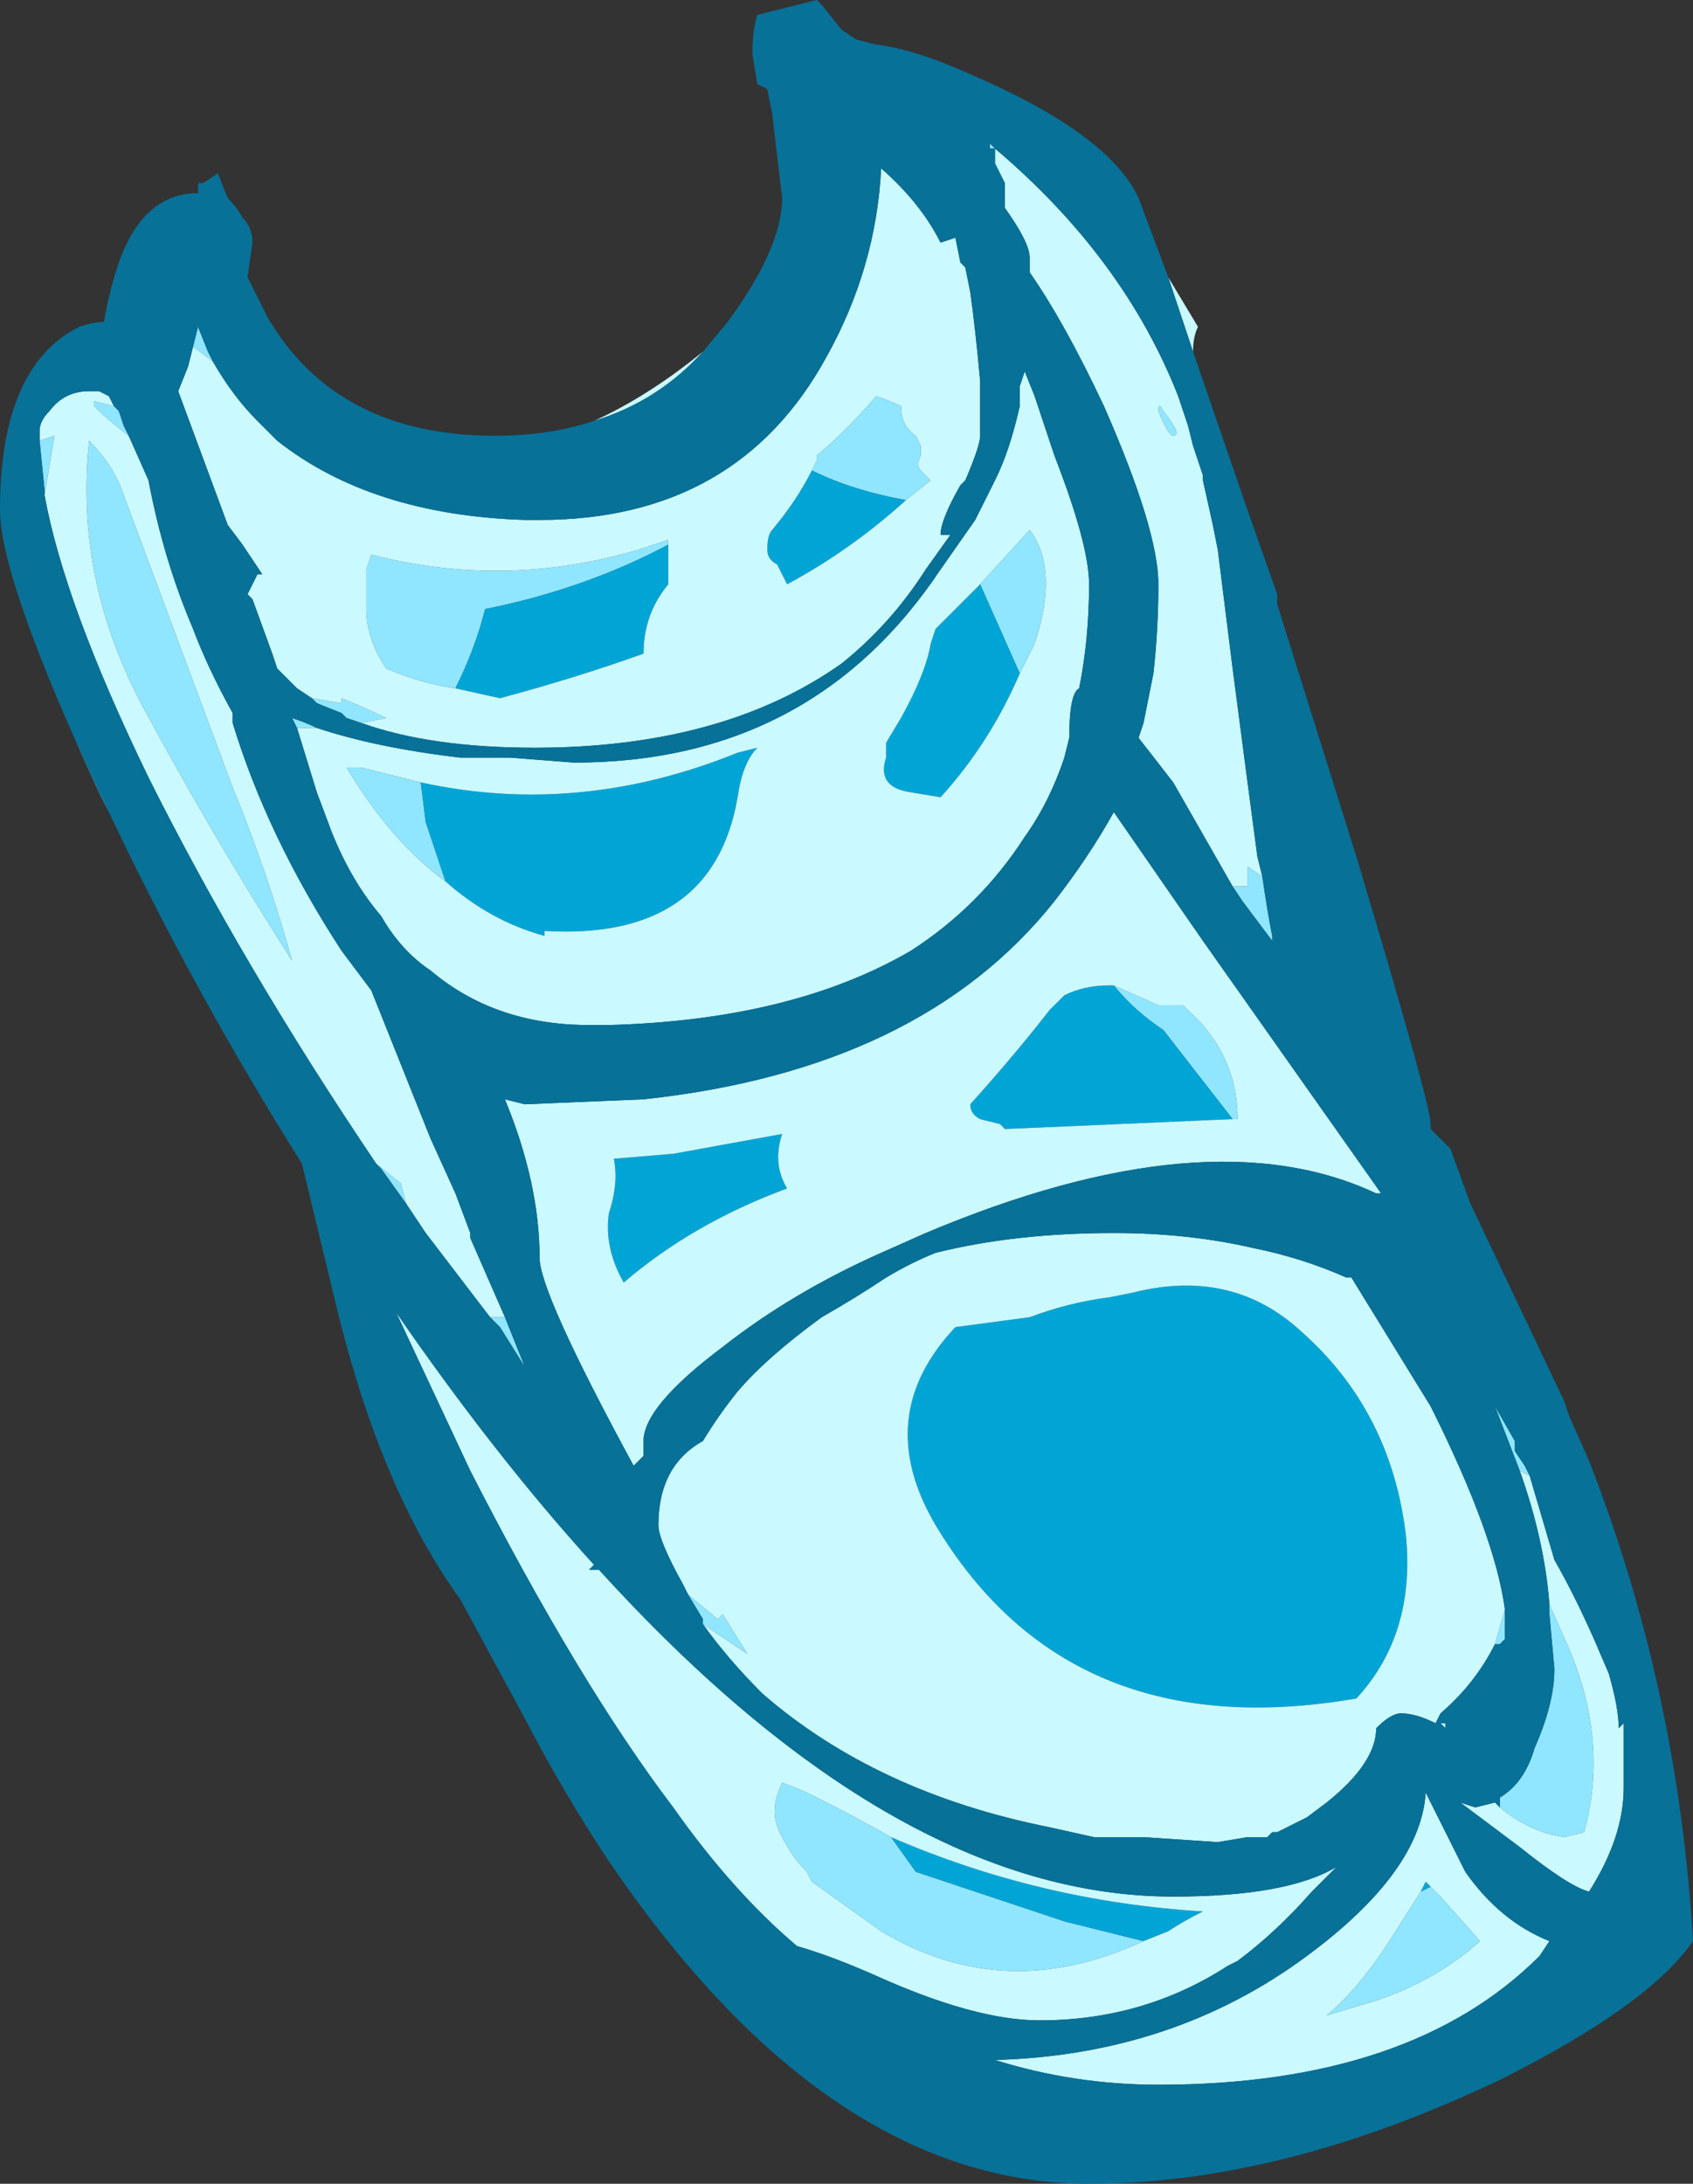 <?xml version="1.0" encoding="UTF-8" standalone="no"?>
<svg xmlns:ffdec="https://www.free-decompiler.com/flash" xmlns:xlink="http://www.w3.org/1999/xlink" ffdec:objectType="frame" height="154.35px" width="119.7px" xmlns="http://www.w3.org/2000/svg">
  <rect width="100%" height="100%" fill="#333333" stroke="none"/>
  <g transform="matrix(1.0, 0.0, 0.0, 1.0, 49.35, 91.7)">
    <use ffdec:characterId="1138" height="22.05" transform="matrix(7.0, 0.0, 0.0, 7.0, -49.35, -91.7)" width="17.1" xlink:href="#shape0"/>
  </g>
  <defs>
    <g id="shape0" transform="matrix(1.0, 0.0, 0.0, 1.0, 7.05, 13.1)">
      <path d="M3.0 -11.6 L2.95 -11.6 2.95 -11.65 3.0 -11.6 M5.7 -4.25 Q5.75 -3.9 5.8 -3.65 L5.8 -3.6 5.5 -4.0 5.4 -4.15 5.55 -4.15 5.55 -4.35 5.7 -4.25 M-4.9 -9.45 L-5.1 -9.6 -5.05 -9.8 -4.95 -9.55 -4.9 -9.45 M-3.9 -6.05 L-3.6 -6.0 -3.6 -6.05 Q-3.35 -5.95 -3.15 -5.85 L-3.4 -5.8 -3.55 -5.85 -3.6 -5.9 -3.85 -6.0 -3.9 -6.05 M1.15 -8.35 L1.2 -8.45 1.2 -8.5 Q1.5 -8.75 1.8 -9.1 1.95 -9.05 2.05 -9.0 2.05 -8.8 2.2 -8.7 L2.25 -8.6 2.25 -8.5 Q2.2 -8.4 2.25 -8.35 L2.35 -8.25 2.1 -8.05 Q1.55 -8.15 1.15 -8.35 M-3.85 -5.75 L-4.05 -5.75 -4.1 -5.85 Q-3.95 -5.8 -3.85 -5.75 M2.85 -7.2 L3.35 -7.75 Q3.65 -7.35 3.4 -6.6 L3.25 -6.3 2.85 -7.2 M4.65 -8.95 Q4.65 -9.05 4.7 -8.95 4.9 -8.7 4.8 -8.7 4.75 -8.7 4.65 -8.95 M-2.8 -5.2 L-2.75 -4.8 -2.55 -4.2 Q-3.1 -4.6 -3.55 -5.35 L-3.4 -5.35 -2.8 -5.2 M-0.1 3.0 L0.2 3.25 0.25 3.2 0.5 3.6 0.05 3.3 0.05 3.25 -0.1 3.0 M8.05 3.5 L8.15 3.15 8.15 3.45 8.1 3.5 8.05 3.5 M5.4 -1.8 L4.7 -2.7 Q4.4 -2.9 4.2 -3.15 L4.65 -2.95 4.9 -2.95 4.95 -2.9 Q5.45 -2.45 5.45 -1.8 L5.4 -1.8 M8.3 1.75 L8.05 1.1 8.25 1.45 8.25 1.55 8.35 1.7 8.4 1.8 8.3 1.75 M8.1 5.15 L8.1 5.05 Q8.35 4.9 8.45 4.55 8.65 4.1 8.65 3.75 L8.6 3.2 8.6 3.1 8.8 3.55 Q9.2 4.5 8.95 5.4 L8.75 5.45 Q8.4 5.4 8.1 5.15 M7.3 6.0 L7.4 5.95 7.5 6.05 7.9 6.5 Q7.45 6.9 6.85 7.1 L6.35 7.25 Q6.65 7.0 6.95 6.55 L7.3 6.0 M4.5 6.5 Q3.1 7.15 1.85 6.4 1.5 6.15 1.15 5.9 L1.1 5.8 Q0.95 5.65 0.85 5.45 0.7 5.2 0.85 4.9 1.0 4.95 1.2 5.05 1.6 5.25 1.95 5.45 L2.2 5.8 3.7 6.3 4.5 6.5 M-5.75 -8.7 Q-5.95 -8.85 -6.1 -9.0 L-6.1 -9.05 -5.9 -9.0 -5.85 -8.95 -5.8 -8.8 -5.75 -8.7 M-6.65 -8.65 L-6.5 -8.7 -6.6 -8.1 -6.6 -8.15 -6.65 -8.65 M-3.25 -1.35 L-3.0 -1.15 -2.95 -0.95 -3.2 -1.3 -3.25 -1.35 M-2.1 0.2 L-1.95 0.2 -1.75 0.7 -2.0 0.3 -2.1 0.2 M-2.45 -6.15 Q-2.8 -6.2 -3.15 -6.35 -3.35 -6.65 -3.35 -6.95 L-3.35 -7.35 -3.3 -7.5 Q-1.95 -7.15 -0.6 -7.55 L-0.3 -7.65 -0.3 -7.6 Q-1.15 -7.15 -2.15 -6.95 -2.25 -6.55 -2.45 -6.15 M-6.15 -8.65 Q-5.9 -8.4 -5.8 -8.1 L-4.7 -5.15 Q-4.35 -4.3 -4.1 -3.4 -4.9 -4.65 -5.6 -5.95 -6.3 -7.25 -6.15 -8.65" fill="#90e6ff" fill-rule="evenodd" stroke="none"/>
      <path d="M1.15 -8.35 Q1.55 -8.15 2.1 -8.05 1.55 -7.55 0.9 -7.2 0.85 -7.3 0.8 -7.4 0.7 -7.45 0.7 -7.55 0.7 -7.7 0.75 -7.75 1.0 -8.05 1.15 -8.35 M2.85 -7.2 L3.25 -6.3 Q2.95 -5.6 2.45 -5.05 L2.15 -5.1 Q1.8 -5.15 1.9 -5.45 L1.9 -5.6 2.05 -5.85 Q2.3 -6.3 2.35 -6.6 L2.4 -6.75 2.85 -7.2 M-2.8 -5.2 Q-1.2 -4.85 0.4 -5.5 L0.6 -5.55 Q0.45 -5.4 0.4 -5.05 0.15 -3.6 -1.55 -3.7 L-1.55 -3.65 Q-2.1 -3.8 -2.55 -4.2 L-2.75 -4.8 -2.8 -5.2 M5.4 -1.8 L3.1 -1.7 3.05 -1.75 2.85 -1.8 Q2.75 -1.85 2.75 -1.95 3.2 -2.45 3.55 -2.9 L3.7 -3.05 Q3.9 -3.15 4.15 -3.15 L4.2 -3.15 Q4.4 -2.9 4.7 -2.7 L5.4 -1.8 M0.85 -1.65 Q0.75 -1.35 0.9 -1.1 -0.05 -0.75 -0.75 -0.15 -0.95 -0.5 -0.9 -0.85 -0.8 -1.15 -0.85 -1.4 L-0.25 -1.45 0.85 -1.65 M6.1 0.35 Q7.0 1.15 7.15 2.4 7.25 3.4 6.65 4.05 3.75 4.55 2.4 2.3 1.75 1.2 2.6 0.3 L3.35 0.2 Q3.75 0.05 4.15 0.0 L4.4 -0.05 Q5.4 -0.3 6.1 0.35 M7.3 6.0 L7.35 5.9 7.4 5.95 7.3 6.0 M4.5 6.5 L3.7 6.3 2.2 5.8 1.95 5.45 Q3.45 6.1 5.1 6.2 4.9 6.3 4.75 6.4 L4.5 6.5 M-2.45 -6.15 Q-2.25 -6.55 -2.15 -6.95 -1.15 -7.15 -0.3 -7.6 L-0.3 -7.2 Q-0.55 -6.9 -0.55 -6.5 -1.25 -6.25 -2.0 -6.05 L-2.45 -6.15" fill="#00a5d5" fill-rule="evenodd" stroke="none"/>
      <path d="M3.0 -11.6 Q4.3 -10.5 4.85 -9.1 L4.95 -8.8 5.0 -8.6 Q5.05 -8.45 5.1 -8.3 L5.1 -8.25 5.2 -7.8 5.25 -7.55 5.4 -6.35 Q5.55 -5.2 5.65 -4.45 L5.7 -4.25 5.55 -4.35 5.55 -4.15 5.4 -4.15 4.8 -5.2 4.45 -5.65 4.5 -5.8 4.6 -6.3 Q4.65 -6.75 4.65 -7.2 4.65 -7.75 4.1 -9.0 3.7 -9.85 3.35 -10.35 L3.35 -10.5 Q3.35 -10.65 3.1 -11.0 L3.1 -11.25 3.0 -11.45 3.0 -11.6 M4.75 -10.3 L5.05 -9.8 Q5.0 -9.7 5.0 -9.55 L4.75 -10.3 M5.85 -7.1 L5.85 -7.0 5.85 -7.1 M-5.95 -4.9 L-6.3 -5.65 -6.05 -5.1 -5.95 -4.9 M-1.05 -8.85 Q-0.5 -9.1 0.05 -9.55 -0.4 -9.05 -1.05 -8.85 M-4.9 -9.45 Q-4.7 -9.1 -4.45 -8.85 L-4.25 -8.65 Q-3.3 -7.9 -1.75 -7.85 L-1.6 -7.85 Q0.4 -7.85 1.3 -9.5 1.8 -10.4 1.85 -11.4 2.25 -11.05 2.45 -10.65 L2.6 -10.7 2.65 -10.45 2.7 -10.4 2.75 -10.15 Q2.8 -9.8 2.85 -9.25 L2.85 -8.7 Q2.85 -8.6 2.7 -8.25 L2.65 -8.2 Q2.45 -7.85 2.45 -7.7 L2.55 -7.7 2.3 -7.35 Q1.95 -6.8 1.45 -6.4 0.25 -5.55 -1.65 -5.55 -2.7 -5.55 -3.4 -5.8 L-3.15 -5.85 Q-3.35 -5.95 -3.6 -6.05 L-3.6 -6.0 -3.9 -6.05 -4.05 -6.15 -4.25 -6.35 -4.3 -6.5 -4.5 -7.05 -4.55 -7.1 -4.45 -7.3 -4.4 -7.3 -4.6 -7.6 -4.75 -7.8 -5.25 -9.15 -5.15 -9.4 -5.1 -9.6 -4.9 -9.45 M2.1 -8.05 L2.35 -8.25 2.25 -8.35 Q2.2 -8.4 2.25 -8.5 L2.25 -8.6 2.2 -8.7 Q2.05 -8.8 2.05 -9.0 1.95 -9.05 1.8 -9.1 1.5 -8.75 1.2 -8.5 L1.2 -8.45 1.15 -8.35 Q1.0 -8.05 0.75 -7.75 0.7 -7.7 0.7 -7.55 0.7 -7.45 0.8 -7.4 0.85 -7.3 0.9 -7.2 1.55 -7.55 2.1 -8.05 M-3.85 -5.75 Q-3.25 -5.55 -2.4 -5.45 L-1.9 -5.45 -1.25 -5.4 Q1.15 -5.4 2.45 -7.35 L2.8 -7.85 3.0 -8.25 Q3.15 -8.55 3.25 -9.0 L3.25 -9.2 3.3 -9.35 3.4 -9.1 3.6 -8.5 Q3.95 -7.6 3.95 -7.2 3.95 -6.65 3.85 -6.15 3.75 -6.1 3.75 -5.65 L3.7 -5.45 Q3.55 -5.0 3.3 -4.65 2.85 -3.95 2.15 -3.5 0.95 -2.8 -0.9 -2.75 L-1.1 -2.75 Q-2.05 -2.75 -2.7 -3.3 -3.0 -3.5 -3.2 -3.85 -3.5 -4.2 -3.7 -4.7 L-3.85 -5.1 -4.05 -5.75 -3.85 -5.75 M4.65 -8.95 Q4.75 -8.7 4.8 -8.7 4.9 -8.7 4.7 -8.95 4.65 -9.05 4.65 -8.95 M3.25 -6.3 L3.4 -6.6 Q3.65 -7.35 3.35 -7.75 L2.85 -7.2 2.4 -6.75 2.35 -6.6 Q2.3 -6.3 2.05 -5.85 L1.9 -5.6 1.9 -5.45 Q1.8 -5.15 2.15 -5.1 L2.45 -5.05 Q2.95 -5.6 3.25 -6.3 M3.6 -4.0 Q3.95 -4.45 4.2 -4.9 L5.1 -3.6 6.9 -1.05 6.85 -1.05 Q5.15 -1.85 2.3 -0.65 L1.85 -0.45 Q0.95 -0.05 0.25 0.5 -0.55 1.1 -0.55 1.45 L-0.55 1.6 -0.65 1.7 Q-1.6 -0.05 -1.6 -0.4 -1.6 -1.15 -1.95 -2.0 L-1.75 -1.95 -0.55 -2.0 Q2.25 -2.3 3.6 -4.0 M-2.55 -4.2 Q-2.1 -3.8 -1.55 -3.65 L-1.55 -3.7 Q0.15 -3.6 0.4 -5.05 0.45 -5.4 0.6 -5.55 L0.4 -5.5 Q-1.2 -4.85 -2.8 -5.2 L-3.4 -5.35 -3.55 -5.35 Q-3.1 -4.6 -2.55 -4.2 M-0.1 3.0 L-0.15 2.9 Q-0.4 2.45 -0.4 2.3 -0.4 1.7 0.05 1.45 0.2 1.2 0.4 0.95 0.7 0.6 1.25 0.2 1.6 0.0 1.9 -0.2 2.15 -0.35 2.4 -0.45 3.2 -0.65 4.2 -0.65 4.95 -0.65 5.6 -0.5 6.1 -0.4 6.55 -0.2 L6.6 -0.2 7.4 1.1 Q8.05 2.4 8.15 3.15 L8.05 3.5 Q7.85 3.9 7.5 4.2 L7.45 4.3 Q7.25 4.2 7.1 4.2 7.0 4.2 6.85 4.35 6.85 4.7 6.35 5.1 L6.15 5.25 5.85 5.4 5.8 5.4 5.75 5.45 5.55 5.45 5.25 5.5 4.5 5.45 4.0 5.45 3.55 5.35 Q1.8 5.0 0.65 4.0 0.3 3.65 0.05 3.3 L0.5 3.6 0.25 3.2 0.2 3.25 -0.1 3.0 M0.85 -1.65 L-0.25 -1.45 -0.85 -1.4 Q-0.8 -1.15 -0.9 -0.85 -0.95 -0.5 -0.75 -0.15 -0.05 -0.75 0.9 -1.1 0.75 -1.35 0.85 -1.65 M4.2 -3.15 L4.15 -3.15 Q3.9 -3.15 3.7 -3.05 L3.55 -2.9 Q3.2 -2.45 2.75 -1.95 2.75 -1.85 2.85 -1.8 L3.05 -1.75 3.1 -1.7 5.4 -1.8 5.45 -1.8 Q5.45 -2.45 4.95 -2.9 L4.9 -2.95 4.65 -2.95 4.2 -3.15 M8.4 1.8 L8.65 2.65 Q8.85 3.0 9.05 3.45 L9.2 3.8 Q9.3 4.15 9.3 4.35 L9.35 4.3 9.35 4.95 Q9.35 5.45 9.0 6.0 8.8 5.95 8.3 5.55 L7.7 5.1 7.85 5.15 8.05 5.1 8.1 5.15 Q8.4 5.4 8.75 5.45 L8.95 5.4 Q9.2 4.5 8.8 3.55 L8.6 3.1 Q8.55 2.45 8.3 1.75 L8.4 1.8 M6.1 0.35 Q5.4 -0.3 4.4 -0.05 L4.15 0.0 Q3.75 0.05 3.35 0.2 L2.6 0.3 Q1.75 1.2 2.4 2.3 3.75 4.55 6.65 4.05 7.25 3.4 7.15 2.4 7.0 1.15 6.1 0.35 M6.45 5.75 L6.2 6.0 Q5.85 6.4 5.45 6.7 L5.35 6.75 Q4.5 7.3 3.45 7.3 2.8 7.3 1.8 6.85 1.35 6.65 1.0 6.55 0.35 6.0 -0.25 5.15 -1.2 3.9 -2.3 1.75 L-3.05 0.15 Q-2.05 1.6 -1.05 2.7 L-1.1 2.75 -1.0 2.75 Q2.0 6.05 4.8 6.05 5.95 6.05 6.45 5.75 M7.35 5.0 L7.75 5.8 Q8.1 6.3 8.6 6.5 L8.5 6.65 Q7.2 7.95 4.65 7.95 3.8 7.95 3.0 7.7 4.8 7.65 6.15 6.65 7.3 5.8 7.35 5.0 M7.5 4.3 L7.55 4.3 7.55 4.35 7.5 4.3 M7.4 5.95 L7.35 5.9 7.3 6.0 6.95 6.55 Q6.65 7.0 6.35 7.25 L6.85 7.1 Q7.45 6.9 7.9 6.5 L7.5 6.05 7.4 5.95 M1.95 5.45 Q1.6 5.25 1.2 5.05 1.0 4.95 0.85 4.9 0.7 5.2 0.85 5.45 0.95 5.65 1.1 5.8 L1.15 5.9 Q1.5 6.15 1.85 6.4 3.1 7.15 4.5 6.5 L4.75 6.4 Q4.9 6.3 5.1 6.2 3.45 6.1 1.95 5.45 M-5.75 -8.7 L-5.55 -8.25 Q-5.4 -7.45 -5.1 -6.75 -4.95 -6.35 -4.7 -5.9 L-4.7 -5.8 Q-4.35 -4.65 -3.6 -3.5 L-3.3 -3.1 -2.7 -1.6 -2.45 -1.05 -2.3 -0.65 -2.3 -0.6 -1.95 0.2 -2.1 0.2 -2.75 -0.65 -2.95 -0.95 -3.0 -1.15 -3.25 -1.35 Q-4.6 -3.35 -5.55 -5.25 -6.4 -7.0 -6.6 -8.1 L-6.5 -8.7 -6.65 -8.65 -6.65 -8.75 Q-6.65 -8.85 -6.55 -8.95 -6.4 -9.15 -6.15 -9.15 L-6.05 -9.15 -5.95 -9.1 -5.9 -9.0 -6.1 -9.05 -6.1 -9.0 Q-5.95 -8.85 -5.75 -8.7 M-0.3 -7.6 L-0.3 -7.65 -0.6 -7.55 Q-1.95 -7.15 -3.3 -7.5 L-3.35 -7.35 -3.35 -6.95 Q-3.35 -6.65 -3.15 -6.35 -2.8 -6.2 -2.45 -6.15 L-2.0 -6.05 Q-1.25 -6.25 -0.55 -6.5 -0.55 -6.9 -0.3 -7.2 L-0.3 -7.6 M-6.15 -8.65 Q-6.3 -7.25 -5.6 -5.95 -4.9 -4.65 -4.1 -3.4 -4.35 -4.3 -4.7 -5.15 L-5.8 -8.1 Q-5.9 -8.4 -6.15 -8.65" fill="#caf9ff" fill-rule="evenodd" stroke="none"/>
      <path d="M3.0 -11.6 L2.95 -11.65 2.95 -11.6 3.0 -11.6 3.0 -11.45 3.1 -11.25 3.1 -11.0 Q3.35 -10.65 3.35 -10.5 L3.35 -10.35 Q3.7 -9.85 4.1 -9.0 4.65 -7.75 4.65 -7.2 4.65 -6.75 4.6 -6.3 L4.5 -5.8 4.45 -5.65 4.8 -5.2 5.4 -4.15 5.5 -4.0 5.8 -3.6 5.8 -3.65 Q5.75 -3.9 5.7 -4.25 L5.65 -4.45 Q5.55 -5.2 5.4 -6.35 L5.25 -7.55 5.2 -7.8 5.1 -8.25 5.1 -8.3 Q5.05 -8.45 5.0 -8.6 L4.95 -8.8 4.85 -9.1 Q4.3 -10.5 3.0 -11.6 M0.05 -9.55 L0.3 -9.85 Q0.85 -10.6 0.85 -11.1 L0.75 -11.95 0.7 -12.2 0.6 -12.25 0.55 -12.55 Q0.55 -12.8 0.6 -12.95 L1.2 -13.1 1.25 -13.05 1.45 -12.8 1.6 -12.7 1.8 -12.65 Q2.2 -12.6 2.75 -12.35 4.15 -11.75 4.45 -11.1 L4.75 -10.3 5.0 -9.55 5.55 -7.95 5.85 -7.1 5.85 -7.0 6.65 -4.45 Q7.4 -1.95 7.4 -1.75 L7.4 -1.7 7.6 -1.5 7.8 -0.95 8.75 1.05 8.8 1.2 9.0 1.65 Q9.9 3.95 10.05 6.5 9.6 7.15 8.1 7.9 5.9 8.95 3.95 8.95 1.55 8.95 -0.5 6.25 -1.15 5.4 -1.75 4.25 L-2.4 3.05 Q-3.2 1.95 -3.65 0.1 L-4.0 -1.35 Q-5.1 -3.1 -5.95 -4.9 L-6.05 -5.1 -6.3 -5.65 Q-7.05 -7.35 -7.05 -7.95 -7.05 -9.4 -6.25 -9.8 -6.1 -9.85 -6.0 -9.85 -5.95 -10.15 -5.85 -10.45 -5.6 -11.15 -5.05 -11.15 L-5.05 -11.25 -5.0 -11.25 -4.85 -11.35 -4.75 -11.1 Q-4.65 -11.0 -4.6 -10.9 -4.5 -10.8 -4.5 -10.65 L-4.55 -10.3 -4.35 -9.9 Q-3.65 -8.7 -2.05 -8.7 -1.5 -8.7 -1.05 -8.85 -0.4 -9.05 0.05 -9.55 M-3.4 -5.8 Q-2.7 -5.55 -1.65 -5.55 0.25 -5.55 1.45 -6.4 1.95 -6.8 2.3 -7.35 L2.55 -7.7 2.45 -7.7 Q2.45 -7.85 2.65 -8.2 L2.7 -8.25 Q2.85 -8.6 2.85 -8.7 L2.85 -9.25 Q2.8 -9.8 2.75 -10.15 L2.7 -10.4 2.65 -10.45 2.6 -10.7 2.45 -10.65 Q2.25 -11.05 1.85 -11.4 1.8 -10.4 1.3 -9.5 0.4 -7.85 -1.6 -7.85 L-1.75 -7.85 Q-3.3 -7.9 -4.25 -8.65 L-4.45 -8.85 Q-4.7 -9.1 -4.9 -9.45 L-4.95 -9.55 -5.05 -9.8 -5.1 -9.6 -5.15 -9.4 -5.25 -9.15 -4.75 -7.8 -4.6 -7.6 -4.4 -7.3 -4.45 -7.3 -4.55 -7.1 -4.5 -7.05 -4.3 -6.5 -4.25 -6.35 -4.05 -6.15 -3.9 -6.05 -3.85 -6.0 -3.6 -5.9 -3.55 -5.85 -3.4 -5.8 M-4.05 -5.75 L-3.85 -5.1 -3.7 -4.7 Q-3.5 -4.2 -3.2 -3.85 -3.0 -3.5 -2.7 -3.3 -2.05 -2.75 -1.1 -2.75 L-0.9 -2.75 Q0.95 -2.8 2.15 -3.5 2.85 -3.95 3.3 -4.65 3.55 -5.0 3.7 -5.45 L3.75 -5.65 Q3.75 -6.1 3.85 -6.15 3.95 -6.65 3.95 -7.2 3.95 -7.6 3.6 -8.5 L3.4 -9.1 3.3 -9.35 3.25 -9.2 3.25 -9.0 Q3.15 -8.55 3.0 -8.25 L2.8 -7.85 2.45 -7.35 Q1.15 -5.4 -1.25 -5.4 L-1.9 -5.45 -2.4 -5.45 Q-3.25 -5.55 -3.85 -5.75 -3.95 -5.8 -4.1 -5.85 L-4.05 -5.75 M3.6 -4.0 Q2.25 -2.3 -0.55 -2.0 L-1.75 -1.95 -1.95 -2.0 Q-1.6 -1.15 -1.6 -0.4 -1.6 -0.05 -0.65 1.7 L-0.55 1.6 -0.55 1.45 Q-0.55 1.1 0.25 0.5 0.95 -0.05 1.85 -0.45 L2.3 -0.65 Q5.15 -1.85 6.85 -1.05 L6.9 -1.05 5.1 -3.6 4.2 -4.9 Q3.95 -4.45 3.6 -4.0 M8.15 3.15 Q8.05 2.4 7.4 1.1 L6.6 -0.2 6.55 -0.2 Q6.1 -0.4 5.6 -0.5 4.95 -0.65 4.2 -0.65 3.2 -0.65 2.4 -0.45 2.15 -0.35 1.9 -0.2 1.6 0.0 1.25 0.2 0.7 0.6 0.4 0.95 0.2 1.2 0.05 1.45 -0.4 1.7 -0.4 2.3 -0.4 2.45 -0.15 2.9 L-0.1 3.0 0.05 3.25 0.05 3.3 Q0.3 3.65 0.65 4.0 1.8 5.0 3.55 5.35 L4.0 5.45 4.5 5.45 5.25 5.5 5.55 5.45 5.75 5.45 5.8 5.4 5.85 5.4 6.15 5.25 6.35 5.1 Q6.85 4.7 6.85 4.35 7.0 4.2 7.1 4.2 7.25 4.2 7.45 4.3 L7.5 4.2 Q7.85 3.9 8.05 3.5 L8.1 3.5 8.15 3.45 8.15 3.15 M8.35 1.7 L8.25 1.55 8.25 1.45 8.05 1.1 8.3 1.75 Q8.55 2.45 8.6 3.1 L8.6 3.2 8.65 3.75 Q8.65 4.1 8.45 4.55 8.35 4.9 8.1 5.05 L8.1 5.15 8.05 5.1 7.85 5.15 7.7 5.1 8.3 5.55 Q8.8 5.95 9.0 6.0 9.35 5.45 9.35 4.95 L9.35 4.3 9.3 4.35 Q9.3 4.15 9.2 3.8 L9.05 3.45 Q8.85 3.0 8.65 2.65 L8.4 1.8 8.35 1.7 M7.5 4.3 L7.55 4.35 7.55 4.3 7.5 4.3 M7.35 5.0 Q7.3 5.8 6.15 6.65 4.8 7.65 3.0 7.7 3.8 7.95 4.65 7.95 7.2 7.95 8.5 6.65 L8.6 6.5 Q8.1 6.3 7.75 5.8 L7.35 5.0 M6.45 5.75 Q5.95 6.05 4.8 6.05 2.0 6.05 -1.0 2.75 L-1.1 2.75 -1.05 2.7 Q-2.05 1.6 -3.05 0.15 L-2.3 1.75 Q-1.2 3.9 -0.25 5.15 0.35 6.0 1.0 6.55 1.35 6.65 1.8 6.85 2.8 7.3 3.45 7.3 4.5 7.3 5.35 6.75 L5.45 6.7 Q5.85 6.4 6.2 6.0 L6.45 5.75 M-1.95 0.2 L-2.3 -0.6 -2.3 -0.65 -2.45 -1.05 -2.7 -1.6 -3.3 -3.1 -3.6 -3.5 Q-4.35 -4.65 -4.7 -5.8 L-4.7 -5.9 Q-4.95 -6.35 -5.1 -6.75 -5.4 -7.45 -5.55 -8.25 L-5.75 -8.7 -5.8 -8.8 -5.85 -8.95 -5.9 -9.0 -5.95 -9.1 -6.05 -9.15 -6.15 -9.15 Q-6.4 -9.15 -6.55 -8.95 -6.65 -8.85 -6.65 -8.75 L-6.65 -8.65 -6.6 -8.15 -6.6 -8.1 Q-6.4 -7.0 -5.55 -5.25 -4.6 -3.35 -3.25 -1.35 L-3.2 -1.3 -2.95 -0.95 -2.75 -0.65 -2.1 0.2 -2.0 0.3 -1.75 0.7 -1.95 0.2" fill="#077198" fill-rule="evenodd" stroke="none"/>
    </g>
  </defs>
</svg>
